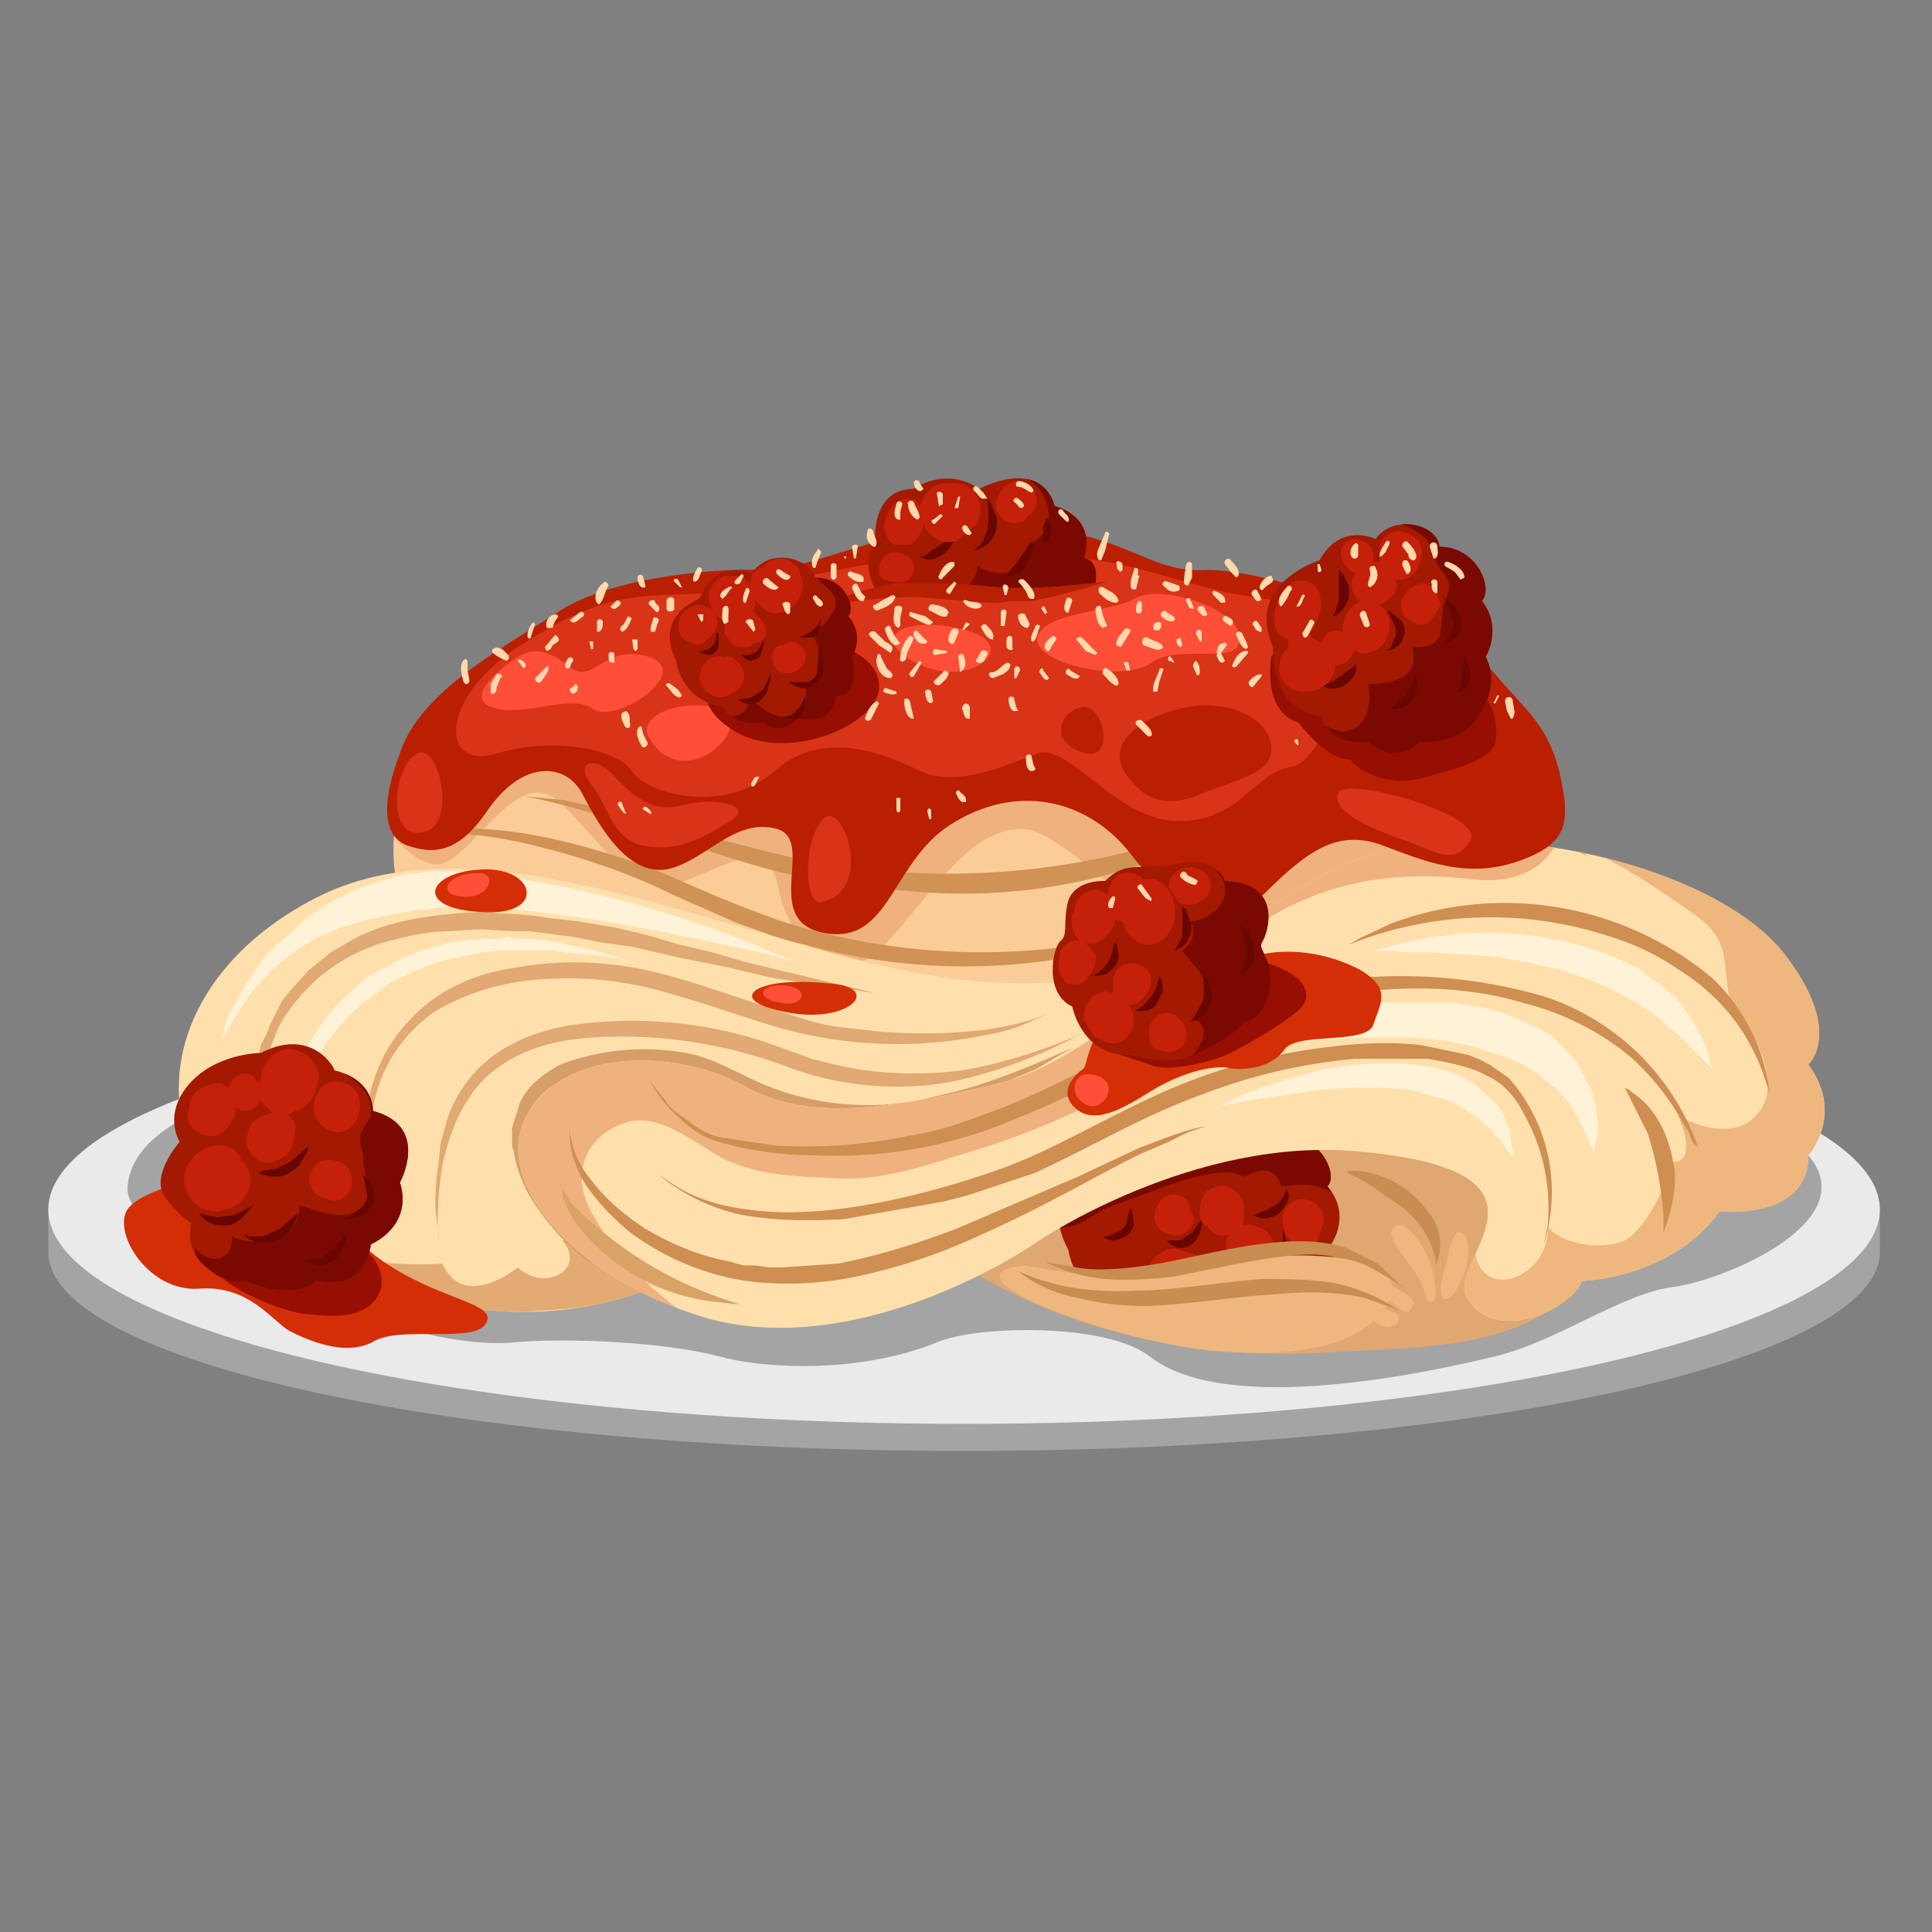 <svg xmlns="http://www.w3.org/2000/svg" xmlns:xlink="http://www.w3.org/1999/xlink" id="Layer_1" version="1" viewBox="0 0 1000 1000">
  <rect x="0" y="0" width="1000" height="1000" fill="#808080" stroke="none"/>
  <style>
    .st0{fill:#a4a4a4}.st3{fill:#d09255}.st5{fill:#e1a973}.st6{fill:#fff2d6}.st10{fill:#680600}.st11{fill:#c52009}.st12{fill:#eeb77e}.st13{fill:#c98d52}.st16{fill:#cf8f52}.st18{fill:#d42e07}.st19{fill:#ff4f38}.st21{fill:#ba1f02}.st22{fill:#d93418}.st25{fill:#970e03}.st30{fill:#ffd8ac}
  </style>
  <path d="M973 627c0-57-212-104-474-104S25 570 25 627v21c0 57 212 103 474 103s474-46 474-103v-21z" class="st0"/>
  <ellipse cx="499" cy="626" fill="#eaeaea" rx="474" ry="111"/>
  <path d="M130 567c-28 5-63 22-64 48s84 45 109 60c14 8 59 22 89 20 30-3 82 0 108 7 21 6 72 10 115-8 22-8 86-9 108 8 39 31 142 9 179 0 33-8 66-33 93-36 27-4 98-34 69-68-29-35-642-64-806-31z" class="st0"/>
  <defs>
    <path id="SVGID_1_" d="M516 317c-82 3-227 4-278 50-50 46-38 108-11 126 26 19 285 62 427 27 143-35 178-85 120-153-46-53-145-53-258-50z"/>
  </defs>
  <use fill="#facc98" overflow="visible" xlink:href="#SVGID_1_"/>
  <clipPath id="SVGID_2_">
    <use overflow="visible" xlink:href="#SVGID_1_"/>
  </clipPath>
  <path fill="#efb27e" d="M205 434s12 16 24 13c11-3 28-29 42-35 13-6 20 4 32 17s28 37 54 26c25-10 41-21 46 5s30 56 55 29 43-59 70-60c26-1 78 71 106 60 29-12 53-37 67-40 14-2 79 35 100-18 22-52 3-67-18-91-22-24-385-73-499-26-114 46-79 120-79 120z" clip-path="url(#SVGID_2_)"/>
  <path d="M206 434l10-3 11-2h17c24 0 58 7 97 22l30 13 15 6 16 6a340 340 0 0 0 150 14l40-7 5-2 5-1 9-4 20-7-10 5-12 5-17 7a309 309 0 0 1-175 3c-11-2-23-7-35-11l-34-15c-22-11-46-19-70-25s-48-9-72-4z" class="st3"/>
  <path d="M271 412l9 1 11 1 14 3 18 4 21 6 50 13a389 389 0 0 0 267-27l-8 5-11 6-14 8a289 289 0 0 1-159 29c-32-2-45-5-67-10-23-6-45-14-67-21-21-7-43-14-64-18z" class="st3"/>
  <defs>
    <path id="SVGID_3_" d="M695 465c-54 20-120 60-229 37-108-24-222-79-303-37s-90 122-38 163c0 0 117 92 233 29 115-62 196-73 268-79 71-6 134 4 145-50s-7-88-76-63z"/>
  </defs>
  <use fill="#ffe0ac" overflow="visible" xlink:href="#SVGID_3_"/>
  <clipPath id="SVGID_4_">
    <use overflow="visible" xlink:href="#SVGID_3_"/>
  </clipPath>
  <path fill="#e1ab73" d="M144 642c-3-1 72 40 127 37s70-9 83-26c13-16-63-11-63-11 13 15-9 27-23 14 0 0-28 23-39-2 0 0-37 4-85-12z" clip-path="url(#SVGID_4_)"/>
  <path d="M565 533l-9 4a246 246 0 0 1-64 23 161 161 0 0 1-85-8 245 245 0 0 0-101-15c-12 1-24 3-35 8s-21 12-28 23c-7 10-11 22-14 35-2 13-3 26-2 39v-3l-1-8c-1-7-1-17 1-29l1-10 3-11a67 67 0 0 1 33-40c9-5 19-8 29-10a221 221 0 0 1 102 8l17 6 8 3 8 2c23 6 47 7 70 4 24-4 46-12 67-21z" class="st5"/>
  <path d="M544 524l-2 1-7 3c-6 3-14 6-26 8a227 227 0 0 1-98-2c-20-5-40-13-62-19-22-7-46-10-70-8a124 124 0 0 0-53 16 76 76 0 0 0-32 46l-4 20-1 20-1-11c0-7 0-17 3-30s9-28 22-41c12-13 31-23 53-26 21-4 44-4 68 1 23 5 46 14 69 21 11 4 23 8 35 9l18 2a277 277 0 0 0 54-1c12-2 23-4 34-9z" class="st5"/>
  <path d="M453 514l-35-5-19-3-21-5a1242 1242 0 0 0-25-5l-26-6-15-2-15-3-15-2-8-1h-9l-16-1-17 1c-11 0-23 3-34 6a92 92 0 0 0-54 44l-7 18-4 18c-3 12-3 25-1 38l-2-10c-1-7-2-17 0-29l1-10 3-11 1-5 3-6 2-5 3-6 3-6 4-5 10-11 5-4 6-5 14-8c18-9 41-12 64-13 11 1 23 1 34 3l17 2 18 3 17 4 17 5 17 4 17 5 67 16z" class="st5"/>
  <path d="M412 498l-14-4-37-8-25-5-28-5-15-2a679 679 0 0 0-45-5h-15l-7 1-8 1h-4l-3 1-7 1-14 3-13 4-12 5a109 109 0 0 0-35 29l-5 7a344 344 0 0 1-9 15l-2 4 1-4 3-10 4-7a139 139 0 0 1 17-26l20-18 12-8 14-7 15-5 8-2 4-1h4l8-1s1 0 0 0h9l16 1 16 2 16 3a575 575 0 0 1 117 35l14 6z" class="st6"/>
  <path d="M150 575v-3l1-7a94 94 0 0 1 31-52c5-5 10-9 17-12l9-5 10-4 10-3 5-1 5-1 11-1h10l4-1 5 1h9l9 1 8 2a214 214 0 0 1 24 6l9 3-9-2-11-2-14-1-8-1h-26l-10 1-9 2-5 1-5 1-9 3-9 4-9 4-15 11a129 129 0 0 0-29 37l-5 10-4 9z" class="st6"/>
  <path fill="#d69e69" d="M309 656l-7-5a118 118 0 0 1-29-34c-3-6-6-13-7-21l-1-3v-9l4-13c4-9 12-15 21-20a123 123 0 0 1 70-5l9 3 15 7a140 140 0 0 0 102 11c24-5 47-15 70-25l-9 5-10 6a491 491 0 0 1-56 21 140 140 0 0 1-85-4l-30-13-8-2a93 93 0 0 0-23-4c-11 0-22 1-33 4-10 3-20 8-26 17-6 8-6 20-4 31 3 10 8 20 14 29 7 9 15 17 23 24z"/>
  <g>
    <path fill="#dfa772" d="M487 647s73 61 201 53c48-3 101-1 131-37 31-36-64-88-150-85s-175 53-182 69z"/>
    <defs>
      <path id="SVGID_5_" d="M612 584s-27-12-41 17c0 1-36 13-18 46 0 0 3 27 36 32 0 0 6 14 32 11 0 1 11 11 27-2 0 0 25 6 30-17 15 2 14-22 11-27 0 0 11-15-2-30 6-5-3-28-26-27-3-12-34-24-49-3z"/>
    </defs>
    <use fill="#a31901" overflow="visible" xlink:href="#SVGID_5_"/>
    <clipPath id="SVGID_6_">
      <use overflow="visible" xlink:href="#SVGID_5_"/>
    </clipPath>
    <path fill="#7a0a01" d="M545 634c8 5 19-4 26-8l35-13c9-3 22-7 32-6l6 2c2 0 5-3 8-3 6-1 10 3 11 8 13-1 19-2 29 5 8-8 3-21-5-26-12-8-5-14-18-15 3-3-18 5-18-1-1-5-7-8-11-10-17-7-40 7-56 13-17 6-29 10-42 24-6 6-9 8-9 17 0 5 0 18 8 17" clip-path="url(#SVGID_6_)"/>
    <path d="M604 642h7l6-4 5-7s1 4-2 9c-1 3-4 5-8 6-3 0-6-1-8-4zm45-13l7-3c4-2 8-4 10-11l1 3c0 2 0 4-2 6-1 3-4 5-7 6s-6 1-9-1zm-8 32a38 38 0 0 0 14 0c4-1 8-4 9-9v-16a89 89 0 0 0 3 9l1 3v4l-1 4-2 4-8 5c-6 1-12-1-16-4zm-40 13h3l8-1 8-7 7-11v4l-3 9c-2 3-5 7-10 8-4 1-9 0-13-2zm33 13l3-1 6-2c2-1 4-2 6-5 2-2 3-5 4-9l1 3-1 8c-2 3-5 6-9 7-3 1-7 1-10-1zm-63-47h2l5-2c2-1 4-2 5-5l2-8 1 2 1 7c-1 3-3 6-7 7-3 2-7 1-9-1z" class="st10"/>
    <path d="M659 643c-1-4-4-7-8-8a11 11 0 0 0-10 0c-2 0-3 1-4 3-2 2-3 5-2 8 0 3 1 7 5 8l3 1h5l5-1c5-1 8-6 6-11zm-42 6l-6-2c-4-2-9 0-13 4-4 3-5 8-4 13 1 4 5 6 9 6 6 0 13-4 17-9l2-6c0-2-2-6-5-6zm-1-23c0-4-2-6-5-7-7-3-12 3-13 8-2 6 2 11 8 12 6 2 12-3 12-9l-2-4z" class="st11"/>
    <path d="M644 627v-2c0-5-4-9-9-11-4-1-8 1-11 3-2 3-3 6-3 10-1 3 1 6 4 8l2 2c2 3 6 3 9 2h2c4-2 6-5 6-9v-3zm27-6c-13 5-7 27 7 24 3-1 5-4 5-7l2-4c2-8-6-15-14-13z" class="st11"/>
    <path d="M732 675c-1-4-5-6-9-8l-2-1c-2-18-57-20-99-11-45 11-91 0-91 0-47 4 40 38 95 44 52 5 83-5 93-26 3 2 6 6 10 6l3-4z" class="st12"/>
    <path d="M541 653l4 1 12 2c10 2 25 1 43-2 17-3 38-9 61-11 11-1 24-1 36 3l16 8 14 13-4-3-12-7c-5-3-11-5-19-6-7-2-16-2-25-1-19 2-39 7-61 11-11 1-23 2-34 1s-22-4-31-9z" class="st13"/>
    <path d="M527 658l5 2 5 2 7 2c10 3 26 5 44 4 19 0 41-4 65-6 12 0 24 0 37 2a90 90 0 0 1 35 15l-4-2-14-5c-12-3-28-4-48-2-19 1-42 5-65 6-12 0-24-1-35-4-12-2-23-7-32-14zm170-51l1-1h5a51 51 0 0 1 36 21 26 26 0 0 1 4 28v-4l-1-3c-1-4-4-10-8-15s-10-10-17-14c-6-5-13-9-20-12z" class="st13"/>
    <path d="M726 634c-3-1-6 2-6 5 4 12 16 19 18 33 1 3 5 2 5-1 1-12-6-30-17-37zm-3 46l-9-4-3-1-5-1c-2 0-4 3-2 5l3 3 4 2c3 2 7 4 10 2 3 0 4-4 2-6zm35-41c-1-1-3-2-4-1-3 4-4 9-5 14s-4 12-3 18c0 2 2 3 4 2 5-4 7-11 9-16 1-6 2-12-1-17z" class="st12"/>
  </g>
  <g>
    <defs>
      <path id="SVGID_7_" d="M538 642s80-54 165-46c114 10 46 56 56 75 13 25 53 8 60-8 0 0 46-1 71-36 0 0 46 5 46-29 0 0 19-21 0-47 0 0 19-17-13-58-33-41-127-65-191-56-79 11-149 108-216 124-66 16-101 17-129 2-35-20-92-21-113 12-22 34 21 86 91 107 69 20 147-22 173-40z"/>
    </defs>
    <use fill="#ffe0ac" overflow="visible" xlink:href="#SVGID_7_"/>
    <clipPath id="SVGID_8_">
      <use overflow="visible" xlink:href="#SVGID_7_"/>
    </clipPath>
    <path fill="#efb27e" d="M761 455c-44-5-82 3-116 28-29 22-23 54-54 74-26 16-56 29-85 38-23 7-47 16-71 15-20-1-43-1-62-11-16-9-35-26-54-16-17 8-23 26-13 44 11 21 28 38 47 52 5 3 14 6 16 12-47 3-100-22-119-66s-8-96 46-106c55-10 111 14 166 12 42-1 79-21 115-42 28-16 58-30 86-48 29-18 110-22 144-9 0 0-6 28-46 23z" clip-path="url(#SVGID_8_)"/>
    <path fill="#eeb77e" d="M805 435c22 3 53 25 73 39 19 14 13 26 18 47 13 12 22 35 18 48-8 21-31 17-46 8 4 6 10 27-4 24 0 11-12 35-23 41-11 5-31 3-40-7 2 26-37 42-38 8-11 13-17 38-3 51 28 25 81-6 104-20 19-11 34-15 50-31 15-17 31-46 39-68 12-31 4-64-13-92-15-25-43-35-70-39l-27-3c-4 0 4 0 0 0s-18-12-22 2l-16-8z" clip-path="url(#SVGID_8_)"/>
    <path d="M798 647l1-3 2-9a99 99 0 0 0-12-58c-4-8-10-16-19-20-9-5-20-7-31-9h-37a290 290 0 0 0-81 19c-28 10-55 26-85 40l-12 4-12 4-12 4-12 3-51 9c-17 1-35 1-52-2a99 99 0 0 1-44-21l9 6c8 5 20 10 37 12 33 5 80-3 131-21 25-9 50-24 78-37a295 295 0 0 1 91-26c16-2 32-3 49-1l24 5 5 2 6 3 10 7a89 89 0 0 1 17 89z" class="st16"/>
    <path d="M295 582a270 270 0 0 0 0 5l1 4c1 5 4 13 11 21 6 8 15 16 27 24 12 7 27 14 44 17l3 1 4 1h6l7 1h7l29-2c20-4 40-10 61-18l63-27 32-15c11-4 22-9 34-11l-9 3-10 5-14 6c-21 10-49 27-83 42-17 8-36 15-57 20-20 5-42 7-65 4a135 135 0 0 1-61-26c-8-7-16-15-22-24-6-10-9-20-8-31z" class="st16"/>
    <path fill="#daa366" d="M291 615l1 2 4 6a200 200 0 0 0 87 52h-3l-8-1a105 105 0 0 1-74-41c-4-6-7-12-7-18z"/>
    <path d="M336 559a260 260 0 0 0 8 10l2 3 3 3 7 5 4 3 5 3 5 2 5 1 7 1 6 1 14 2a266 266 0 0 0 68-5c13-2 26-6 39-11 26-9 53-24 83-38l46-19a265 265 0 0 1 162-4 126 126 0 0 1 79 78l-3-3-2-5-3-5c-5-9-13-21-26-33-14-12-33-23-57-29-23-7-51-9-80-6a301 301 0 0 0-90 24c-30 13-60 29-92 42a235 235 0 0 1-103 19c-17 0-34-2-51-7-8-2-15-7-21-13-6-5-11-12-15-19z" class="st16"/>
    <path d="M841 563l2 1 4 3c4 3 8 7 12 14s7 17 8 27c0 10-2 20-6 30v-8a184 184 0 0 0-8-43l-12-24zM916 566l-2-6-2-6-2-5-2-4c-6-13-18-30-39-43-10-7-22-13-35-17a197 197 0 0 0-136 4l5-3 17-8a168 168 0 0 1 166 28 98 98 0 0 1 30 60z" class="st16"/>
    <path d="M711 492l8-2a183 183 0 0 1 55-7 168 168 0 0 1 65 14l9 4 14 11 6 5 5 7a79 79 0 0 1 11 21l2 8-6-6-7-7-4-4-5-4-5-5-6-4-6-4-7-4-15-7-17-6-18-4-17-3-16-1-15-1h-13l-10-1h-8zm-80 81s9-6 25-11l12-4 15-4a175 175 0 0 1 49-3l8 1 8 2 8 3 7 4 11 10c3 3 5 7 6 11 2 3 2 6 2 8l1 6v2l-2-1-3-5-2-3-2-1-1-2a68 68 0 0 0-17-13l-3-2-3-1-6-2-7-2-7-2-15-1h-15l-16 1-27 4c-16 2-26 5-26 5z" class="st6"/>
    <path d="M619 546l10-5 11-4a507 507 0 0 1 54-15l22-3h36l6 1 6 1c8 1 16 4 23 7l11 5 5 3 4 4 8 8 3 5 2 4 4 8 2 8 1 7v6l-2 11-1-3-3-7a213 213 0 0 1-5-10l-4-6-5-6-12-10-3-2-4-2-9-4-19-6a180 180 0 0 0-43-4 379 379 0 0 0-42 2l-18 2a638 638 0 0 0-38 5z" class="st6"/>
  </g>
  <g>
    <path d="M711 530c3-10 10-18-7-28-17-9-38-12-55-7-18 6-20 16-24 16s-32 8-47 15c-14 7-15 24-17 27-3 2-14 11-5 20 10 10 25 1 41-9 17-10 33-13 40-11 7 1 21 0 28-10 7-9 43-2 46-13z" class="st18"/>
    <path d="M563 556c-8 0-10 12 0 16 9 4 19-15 0-16z" class="st19"/>
    <path fill="#a31200" d="M677 357c-6 0-14-3-17 4-2 6 3 11 6 14l12 7c4 4 6 9 9 13 11 15 32 11 48 8 17-5 35-2 44-22 11-23-10-36-31-37-15-1-32-2-46 0-5 0-11 2-15 5-3 3-4 8-10 7"/>
    <path d="M499 272c-37 1-87 25-104 23-17-1-75 2-105 21-29 19-73 42-83 74-10 26-9 44 5 48 15 5 27 1 40-18 19-28 42-25 50-8 9 17 23 41 43 38 20-4 35-27 57-21 21 6-9 48 25 54 35 6 34-39 68-58 34-20 70-10 91 18 22 28 45 42 69 19 23-23 38-32 59-25 22 8 45 19 74 8 24-9 25-20 19-46-6-24-18-32-33-50s-115-55-150-54c-35 2-42-26-125-23z" class="st21"/>
    <path d="M466 290c-40 4-66 15-100 17s-51-2-95 26c-45 28-43 66-14 57 30-9 63-2 70 9 7 12 48 23 74 0 25-22 57-9 75 0 19 9 45-3 61-9s41 35 73 35 39-25 58-28c19-2 49-80-13-87-61-8-73-32-189-20z" class="st22"/>
    <path d="M268 340c-18 12-26 24-10 27 17 3 38-8 49 0 12 8 52-19 29-27-23-7-29 14-40 6-10-8-18-12-28-6z" class="st19"/>
    <path d="M425 467c-8 2-10-28 0-42 10-15 29 36 0 42z" class="st22"/>
    <path d="M336 382c-7-12 18-21 37-15 19 7-18 46-37 15z" class="st19"/>
    <path d="M216 431c-16 0-12-35 0-41s22 42 0 41zm119 7c-18-2-20-21-29-32-8-11 0-14 8-8 7 6 19 24 38 19s39 0 26 8c-12 7-25 16-43 13z" class="st22"/>
    <path d="M583 401c7 10 17 18 36 11 19-8 38-11 39-23s-12-24-35-24c-22 1-54 16-40 36z" class="st21"/>
    <path d="M495 325c-29-6-46 6-19 19 28 13 56-12 19-19zm146 2c-4-13-41-25-54-17-13 7-47 7-50 20s44 24 59 13 51 4 45-16z" class="st19"/>
    <path d="M727 435c-20-7-39-16-34-25 5-8 76 12 68 25-8 14-19 5-34 0z" class="st22"/>
    <path d="M559 389c-16-6-10-21 1-23 12-2 18 31-1 23z" class="st21"/>
    <defs>
      <path id="SVGID_9_" d="M453 305s-8-14 0-24c0 1-3-28 20-28 0 0 16-12 34 0 0 0 31-17 39 9 0 0 22 5 15 27 0 0 8 0 6 13l-49 7c-7 2-37 0-44-5-6-5-21 1-21 1z"/>
    </defs>
    <use fill="#a31901" overflow="visible" xlink:href="#SVGID_9_"/>
    <clipPath id="SVGID_10_">
      <use overflow="visible" xlink:href="#SVGID_9_"/>
    </clipPath>
    <path fill="#7a0a01" d="M530 247c13 6 19 26 4 34-1 16-17 19-28 12-1 10-9 14-16 18l14 4c5 2 9 4 14 3 15-1 30-3 44-7 33-8-3-57-20-65-4-2-7-1-11-1l-1 2z" clip-path="url(#SVGID_10_)"/>
    <path fill="#b82003" d="M425 314l3-2 9-3c8-3 20-7 34-7h23l25 2c17 1 36-1 54-3l-13 4-16 4-10 2h-11l-5 1h-6l-13-1-24-2c-17 0-34 2-50 5z"/>
    <path d="M542 268l1 1 1 3c1 3 0 7-4 9v-9l2-4zm-31-9h1l1 2 3 7c0 3 0 7-2 10-2 4-6 6-10 7l1-1 1-1c2-1 3-3 4-6 2-5 2-11 1-18zm9 40l2-2 1-2 2-2 9-13 1 3-2 6-4 7-9 3zm-44-11h2l2-1 2-2 13-8-1 2a16 16 0 0 1-10 10c-2 1-5 1-8-1z" class="st10"/>
    <path d="M503 253c-3-2-6-3-10-3h-3c-7 0-12 6-14 12-1-3-4-4-7-4-4 0-7 3-9 7l-1 2c-3 5-1 12 4 15h8c4-3 7-7 7-11 2 7 10 11 17 9l6-5 4-3c4-6 3-14-2-19zm33 3c-1-4-5-7-10-7-4 1-7 3-9 7-2 3-2 7 0 10 2 4 7 6 11 4 2 0 3-1 4-3 4-2 6-7 4-11zm-68 31c-7-4-14 2-13 10 1 3 4 4 7 4 3 1 7 1 9-2 4-4 2-10-3-12z" class="st11"/>
    <path d="M414 330c11 0 42 7 41 26-1 20-50 40-77 21-28-18-7-47 36-47z" class="st25"/>
    <defs>
      <path id="SVGID_11_" d="M389 297s-18-9-27 13c0 0-24 8-12 32 0 0 2 20 24 24 0 0 4 10 21 8 0 0 8 8 18-2 1 0 17 5 20-12 10 2 10-16 8-20 0 0 7-11-2-21 4-4-1-20-17-20-2-9-23-17-33-2z"/>
    </defs>
    <use fill="#a31901" overflow="visible" xlink:href="#SVGID_11_"/>
    <clipPath id="SVGID_12_">
      <use overflow="visible" xlink:href="#SVGID_11_"/>
    </clipPath>
    <path fill="#7a0a01" d="M422 298c4 6 13 9 10 17-2 5-7 10-12 13 6 9 8 21-3 27 1 8-1 16-10 16s-12-5-19-9c-1 9-11 11-18 7 13 22 37 15 55 4 9-6 16-10 21-20 6-12 3-24-1-37-2-6-2-14-6-19-3-3-12-6-14-2l-3 3z" clip-path="url(#SVGID_12_)"/>
    <path d="M384 339h4l4-2 4-6-2 7c0 2-2 3-5 4-2 0-4-1-5-3zm30-9l4-2c3-2 6-4 7-8v1l-1 5c-1 2-2 4-4 4h-6zm-6 23h10c3-1 5-3 5-6l1-13a27 27 0 0 0 2 7v8l-2 3-5 4c-4 1-8-1-11-3zm-26 9h2l5-1 6-4 4-8v2l-2 7c-1 2-3 5-6 6s-7 0-9-2zm22 10l2-1 4-1 4-4 3-6v2l-1 5c-1 3-3 5-5 5h-7zm-42-34l1-1 4-1 3-3 1-6 1 1v5c0 3-2 5-4 6l-6-1z" class="st10"/>
    <path d="M414 297c0-2-1-4-3-5-3-3-7-4-11-2-2 0-4 2-6 4-2 0-4 2-5 4l-1 4-4-4h-9c-4 1-6 4-8 8-1 3 0 7 2 10-2-2-5-3-8-3-4 1-7 3-9 6l-1 5c0 2 1 5 3 7l2 1c3 2 6 2 8 1l5-5 1-1 1-3c1-2 0-4-1-6l4 3h1v7l3 4 1 1c1 2 4 2 6 2h1c4 0 6-4 6-7v-1c2-1 2-4 2-6l-4-5 1-2v-3l5 5c6 4 16-1 18-7 2-4 2-8 0-12zm-33 45c-2-2-4-3-6-2-7-2-13 4-13 11s9 12 15 9c4-2 7-4 8-8s-1-8-4-10zm35-6c-2-2-4-4-7-4l-4 2h-1c-4 1-5 5-4 9 2 7 11 7 15 2 2-2 3-6 1-9z" class="st11"/>
    <path d="M396 324c-2-4-5-7-10-7h-2l-2 1-2 3c-1 2-2 4-1 6 0 3 3 6 7 6h4c4 0 8-4 6-9z" class="st11"/>
    <g>
      <path d="M658 340s-5 28 14 34c0 0 15 20 27 19 0 1 13 15 36 10 22-6 37-10 39-19s-2-26-14-30c-11-4-85-42-102-14z" class="st25"/>
      <defs>
        <path id="SVGID_13_" d="M712 279s-18-9-29 11c0 0-39 12-24 45 0 0-3 31 25 36 0 0 3 15 24 13 0 0 13 13 27 0 0 0 21 2 30-13 10-15 7-25 4-31 0 0 9-15-2-29 6-6-2-28-22-28-1-12-24-17-33-4z"/>
      </defs>
      <use fill="#a31901" overflow="visible" xlink:href="#SVGID_13_"/>
      <clipPath id="SVGID_14_">
        <use overflow="visible" xlink:href="#SVGID_13_"/>
      </clipPath>
      <path fill="#7a0a01" d="M722 271c6 0 16 6 19 12l3 9c2 4 5 5 6 11 0 4-1 6-3 10l-1 10c0 11-6 12-15 12 4 16-10 19-23 19 2 7 1 19-7 23-5 3-11 1-16-2-12 18 25 23 35 24 14 1 29-7 40-15s16-23 23-34c6-12 9-22 6-35-4-14-6-29-14-40s-21-16-34-16c-5 0-18 0-20 6l1 6z" clip-path="url(#SVGID_14_)"/>
      <path d="M747 309l2 2c2 1 4 2 5 5 2 2 3 6 2 10s-5 6-9 7l2-2 2-3 1-3c1-4-2-10-5-16zm-29 7l2 1 5 4c2 2 3 6 1 10-1 3-4 5-8 6l2-2 2-5c2-4-1-8-4-14zm36 42l1-1 1-2v-2l2-13 1 2 2 5v3l-1 4c-1 3-4 5-6 4zm-69-3l6-3 11-8s1 4-3 8c-3 4-10 6-14 3zm35 12l5-5c3-3 6-6 7-13 0 0 3 4 1 9-1 3-2 5-5 7-2 2-5 2-8 2zm-27-72l2 2 3 6c0 2 1 6-1 9-1 3-4 6-7 7l1-2 2-6v-16z" class="st10"/>
      <path d="M682 305c-3-5-10-6-14-3-6 5-10 14-8 22 1 6 8 8 13 7 4-1 6-4 8-8l1-3c2-4 3-10 0-15zm54-19c0-7-6-11-13-11-6 1-10 6-9 12v3l2 5 2 3c5 4 13 2 16-4l1-2 1-6zm-25 0c-1-4-6-7-10-7s-7 4-7 7c0 6 7 14 13 10l2-3c2-1 2-4 2-7zm4 28l-5-3c-3 0-7 0-9 2-4 3-6 8-6 13s4 10 9 12c6 1 12-3 14-8 2-6 2-12-3-16z" class="st11"/>
      <path d="M686 334l-7-4c-1-3-4-4-8-3s-5 5-4 8l-2 2-2 3-1 6c0 7 7 13 14 12 7 0 14-5 15-12 1-5-1-10-5-12zm31-42c-3-2-6-1-9 0s-6 3-7 6c-3 4-1 9 2 13 3 2 6 3 9 2 3 0 5-1 7-3l3-3 1-3c0-5-2-10-6-12z" class="st11"/>
      <path d="M698 328l-4-1c-3-1-6-1-8 2-5 5-2 13 5 15 4 1 7-2 9-5 2-4 1-8-2-11zm44-23c-1-2-4-3-6-3-8 1-14 10-9 17l4 3c4 2 8 2 10-2 2-1 3-4 4-6 1-3-1-6-3-9z" class="st11"/>
    </g>
    <path d="M137 613c-19-10-64 2-71 13-8 12 11 43 37 41s38 17 47 22c8 4 29 14 44 5 15-8 54 2 58-10 5-11-35-12-66-41-26-24-34-22-49-30z" class="st18"/>
    <g>
      <path d="M250 450c-29 1-36 20-2 22 35 3 30-23 2-22z" class="st18"/>
      <path d="M249 452c-17-1-24 11-10 12 13 2 19-11 10-12z" class="st19"/>
    </g>
    <g>
      <path d="M429 509c-38-4-53 8-26 14 35 9 56-12 26-14z" class="st18"/>
      <path d="M404 510c-11 0-13 7 0 9 13 3 16-9 0-9z" class="st19"/>
    </g>
    <g>
      <path d="M580 546l18 6c7 2 26-1 39-7 13-7 24-13 35-22 10-9 1-20-18-25-19-6-98 40-74 48z" class="st25"/>
      <defs>
        <path id="SVGID_15_" d="M634 456s-4-13-24-9c-21 4-27-2-38 9 0 0-15-1-19 10-3 11 0 18-4 21s-9 27 6 34c0 0 5 26 30 25 0 0 21 7 35-1 0 0 17-7 24-16 0 0 10-1 13-16 3-16-6-21-4-25 3-4 12-31-19-32z"/>
      </defs>
      <use fill="#a31901" overflow="visible" xlink:href="#SVGID_15_"/>
      <clipPath id="SVGID_16_">
        <use overflow="visible" xlink:href="#SVGID_15_"/>
      </clipPath>
      <path fill="#7a0a01" d="M630 451c11 13-2 25-14 26 4 6 0 12-4 15 4 6 10 10 12 18 1 6-1 13-7 17 13 5 2 18-4 24 5 0 12-6 16-8 6-3 13-6 18-10 9-6 14-21 12-31-1-6-3-10-2-15 2-7 4-15 3-22-3-10-15-19-25-15l-3 1h-2z" clip-path="url(#SVGID_16_)"/>
      <path d="M642 478l2 2 4 6c1 3 2 6 1 10s-4 7-7 9l1-3 2-6c1-5-1-11-3-18zm-19 27l2 2 2 6c1 3 0 6-2 10-2 3-5 5-9 6l2-2 3-6c3-4 2-10 2-16zm-11-36l2 2 2 6c1 2 1 6-1 9-1 3-4 5-7 6l4-7v-16zm-12 36l1 2 1 6-4 8c-3 2-7 3-10 2 0 0 4-2 6-5 3-3 5-7 6-13zm-23-18l1 2 1 5c0 3-1 6-4 8-2 3-6 3-9 3 0 0 4-2 6-5 3-3 4-8 5-13z" class="st10"/>
      <path d="M575 466c-5-10-18-5-19 5v1l-1 1c-1 5 0 11 4 14-4-1-7 1-10 5l-1 6c-1 3 1 7 3 10 2 2 6 2 9 1 4-3 8-9 7-15l-5-6c5 2 8-1 11-4 5-4 6-13 2-18z" class="st11"/>
      <path d="M608 470c0-5-3-11-8-14-4-2-9-1-13 1l-5 7-1-1c-2-1-4 0-6 1s-3 3-3 5c1 3 2 6 5 7l4 1c2 8 10 15 18 11 7-3 10-11 9-18zm-14 32c-3-3-7-4-11-3-2 0-3 1-5 3l-2 5v7l-4-1c-3 1-7 2-8 5-3 3-3 6-3 10l5 8 3 2h1c4 3 11 3 14-2 4-5 4-11 0-16 2 0 5 0 6-2 5-3 8-11 4-16zm29-51c-5-3-11-3-15 1-2 2-3 4-3 7l5 8c4 2 10 2 13-2h1c4-4 3-11-1-14z" class="st11"/>
      <path d="M593 458v-1c-2-4-7-6-12-5s-8 8-8 13c1 5 4 8 9 9 3 1 8 0 11-3 3-4 3-9 0-13zm18 70l-2-2c-3-2-8-3-11 1-3 2-4 6-3 10v2l1 2c1 2 4 3 6 3 3 1 5 1 8-1 3-1 4-5 4-8s-1-5-3-7z" class="st11"/>
    </g>
    <g>
      <path d="M157 680c11 1 25 3 34-4 11-9 7-22-3-30-11-8-25-9-37-9-10 0-28-3-36 3-25 19 31 39 42 40z" class="st25"/>
      <defs>
        <path id="SVGID_17_" d="M193 575s1-16-20-21c1 0-11-23-38-9 0 0-23 0-37 16s-5 30-5 30-15 17-8 28c7 10 14 14 14 14s-4 14 8 23c11 10 20 7 20 7s23 11 37 0c0 0 24 7 28-19 0 0 22-9 15-32 0 0 16-29-14-37z"/>
      </defs>
      <use fill="#a31901" overflow="visible" xlink:href="#SVGID_17_"/>
      <clipPath id="SVGID_18_">
        <use overflow="visible" xlink:href="#SVGID_17_"/>
      </clipPath>
      <path fill="#7a0a01" d="M172 552c8 4 20 12 20 22 1 5-3 7-5 12s1 8 1 14c0 8 8 23-3 27-9 5-22-1-30-3 0 19-22 22-35 16 1 13-12 15-19 6-2 25 37 37 56 32 14-4 29-14 41-23 14-10 19-25 21-43 1-12-2-24-6-36-4-10-14-15-22-21l-19-3z" clip-path="url(#SVGID_18_)"/>
      <path d="M188 608l2 2c1 1 3 3 3 6l1 6-4 5c-3 3-7 4-11 4l8-6c2-2 3-4 3-7l-2-10zm-62 31l3 1h7l9-4 9-8s0 5-6 11c-2 2-6 4-10 4-5 1-9-1-12-4zm31 13a24 24 0 0 0 9-1l6-4 7-8v3l-3 7c-2 3-5 5-9 6-4 0-7-1-10-3zm-23-45l2-1 7-1 8-4 9-8-1 3-4 7c-3 3-6 5-10 6-4 0-8 0-11-2zm-31 21a264 264 0 0 0 9 2l9-1 10-5c0-1-2 4-8 8-2 2-7 3-10 2-4 0-8-3-10-6z" class="st10"/>
      <path d="M153 584c0-3-2-6-4-7l4-2h1c7-3 10-10 11-17 0-8-7-14-14-15s-12 5-15 10l-2 8-3-4c-6-4-11 1-13 6l-3-2c-3-1-7 0-10 2-4 1-6 5-7 9l-1 5c0 6 5 10 11 11 5 1 10-3 12-8 2-2 2-4 2-7l3 2c4 0 8-1 9-5v-1l2 2 5 5-6 2c-2 1-5 3-6 6l-1 3c-2 5 1 10 5 13 3 3 9 2 12 0 4-2 6-5 7-9v-1l1-6z" class="st11"/>
      <path d="M126 601h-1c-1-4-4-7-9-8-9-1-17 4-20 13-3 10 5 22 17 21 6-1 11-3 14-8 4-5 3-13-1-18zm60-26c1-3 0-6-1-9-3-5-8-7-14-6-4 1-7 5-8 9-3 8 4 17 12 17 6 0 10-5 11-11zm-9 27c-4-2-7-2-11-1-4 2-6 7-6 10 1 5 3 8 8 9l2 1c5 2 11-2 12-7s-1-10-5-12z" class="st11"/>
    </g>
    <g>
      <path d="M459 346l-3-6c0-2-2-2-2 0-1 2 0 5 1 7s3 4 6 4l1-1c0-2-2-3-3-4zm3-10c0-2-2-3-4-4l-5-5c-2-1-4 1-3 2l5 5 6 4 1-2zm1-7l-2-4c0-2-3-1-3 1 1 3 3 8 6 8l2-1-3-4zm8 0c-3 3-5 7-5 11-1 3 2 3 3 1 0-4 3-7 4-11l-2-1zm5 13l-5 6c-1 2 1 3 2 2l4-7-1-1zm3-11l-4-4c-1-2-3 1-2 2 1 2 2 4 4 4 2 1 4-1 2-2zm4-9l-4-3-7-2c-1-1-2 1-1 2l6 3c2 1 4 2 5 1l1-1zm-17-2l1-5c0-2-4-2-4 0 0 3-2 8 2 10l1-1v-4zm-4-12l-4 2-5 3c-2 0-1 3 1 3 3-1 8-3 9-6 1-1 0-2-1-2zm21 5c-2-1-3 2-2 3 3 1 6 4 9 3l1-2c-1-3-6-4-8-4zm9 14c-1 2-2 5 0 6 2 2 3-4 4-5 1-3-3-4-4-1zm-3 20l-5 5c-2 1 1 4 3 2 1-1 4-3 4-6l-2-1zm33-4c-3 0-5 5-9 5-2 0-1 3 1 3l5-2c2-1 4-3 4-5l-1-1zm-20 23c-1-3-4-2-4 1 1 2 1 5 3 5h1v-6zm-31-3c-1-2-3-2-3 0 0 3 1 8 4 9h1l-2-9zm-17 0c-3 1-5 5-6 8-1 2 2 3 3 1l2-4 2-4-1-1zm28-5c-1-2-4-1-3 1 0 2 1 5 3 5l1-1-1-5zm-18 0l-6-2-1 2c2 1 5 2 7 1v-1zm72-34c-1 3-3 5-2 8h1c2-2 2-5 3-7s-2-2-2-1zm7 27l-3-4c0-2-2-1-2 1 1 1 2 4 4 4l1-1zm-19-20c0-3-3-2-3 0v4c1 2 4 2 3 0v-4zm-16 6l-3 5 1 1c3 1 4-2 5-4s-2-3-3-2zm3-13c-1-2-4 0-3 1 1 2 3 6 6 6v-1c1-2-2-5-3-6zm-12 16c0-2-3-2-3 0l1 8 1-1c2-1 2-5 1-7zm-9-3l-6-1c-1 0-2 3 0 3l6-1v-1zm18-24c-2-2-5-1-7-2s-3 0-2 1c2 3 7 4 9 2v-1zm23 6c0-2-4-2-4 0 0 3 2 6 5 6l1-2-2-4zm-10-2c0-2-3-2-3 0v7h2l1-7zm-21 5l-2 4h1l3-3-2-1zm-54-15l-2-4c-1-2-3 0-3 1 1 3 3 8 6 7l1-2-2-2zm1-8c-1-2-4-2-6-3-1-1-3 1-2 2 2 2 5 4 8 3v-2zm-94 61l-2-3-4-3c-1-1-3 0-2 1 2 2 4 6 7 6l1-1zm45-60c-1-2-4 0-3 2 2 2 5 4 7 3l1-1-5-4zm-12 5c-1 2-2 5-1 7h1l2-6c0-2-2-2-2-1zm23-7l-2-1-3-2c-1-1-3 0-2 2 1 1 5 5 7 2v-1zm0 15c0-2-4-2-4 0 1 2 1 4 3 5l1-1v-4zm-33 2v3h1v-3h-1zm1-11c-2 1-5 3-4 5l1 1 2-2 2-3c2-1 0-2-1-1zm-13 14h-3l2 4 1-1v-3zm26 4c0-2-4-2-4 0l4 5 1-1-1-4z" class="st30"/>
      <path d="M377 315c0-2-2-2-3 0 0 2-1 6 1 8l2-1v-7zm49-2c0-2-2-3-3-4-1-2-3 0-2 1 1 2 2 4 4 4l1-1zm145-9c-2-1-3 1-2 3 2 2 5 5 9 5l1-1c-1-4-5-5-8-7zm0 15l-1-4c0-2-2-2-3 0 0 3 1 9 4 10l2-1-2-5zm-19-9c-1 3-2 5 0 7h1l2-6c0-2-3-2-3-1zm16 28l-4-4-4-4c-2-1-4 1-2 2l4 5 5 2 1-1zm34-3c-1-3-5-3-8-5-2-1-4 2-2 4 3 1 7 3 9 2l1-1zm2-18c-1-2-4 0-3 2 1 1 5 4 7 2 1-2-3-3-4-4zm6-14l-6-2c-1-1-3 1-2 2 2 2 4 4 7 3 2 0 2-2 1-3zm-22-5l-1 3 1 1 2-4h-2zm-6 28c-2 2-5 6-4 8l2 1 2-3 3-5c1-1-2-3-3-1zm-38 4c-2 1-5 5-2 7h1l1-2 2-3c2-2-1-4-2-2zm15 20l-5-3c-1-2-3 0-2 2 2 1 4 3 6 2l1-1zm-34-4v5h1l2-4c0-2-2-3-3-1zm1 20l-1-4c0-2-3-2-3 0s1 7 4 6h1l-1-2zm16-49l-1-2c0-2-2-1-2 0l2 3 1-1zm8-53c-1-1-3 0-2 2l4 4h1c1-3-2-4-3-6zm-15-10c-1-3-5-5-8-5-1 0-2 3 0 3 3 0 4 2 7 3l1-1zm-26 1l-3-3c-1-1-3 0-2 2 2 1 3 5 6 4h1l-2-3zm-13 2l-2 6h2l1-6h-1zm-23 3c-1-2-4 0-3 1 0 3 2 7 5 8l1-1c0-3-2-5-3-8zm15-4c0-2-4-2-3 0l1 6 2-1v-5zm-1 10l-4 3c-2 0 0 3 1 2l4-4-1-1zm-23-5c-1 3-2 7 1 8h1v-4l1-4c0-2-3-2-3 0zm39 15l-2-3c-1-2-3-1-3 0 0 2 2 4 4 4l1-1zm24-18c-2-1-3 1-2 2 2 1 2 3 4 3l1-1c0-2-2-3-3-4zm-51-8c0-2-3-2-3 0s2 5 4 4l1-1-2-3zm153 56c-1-1-2 1-1 2l4 4h2c1-3-2-5-5-6z" class="st30"/>
      <path d="M589 295c0-1-2-2-2 0-1 3-3 8-1 10h2l1-4v-6zm-8-3c-1-2-4-2-3 0 0 1 0 3 2 4l1-1v-3zm54 27c-2-1-3 2-1 3l3 2 1-1c1-2-1-3-3-4zm16-13c-1-2-4 0-3 2 1 1 2 4 4 3s-1-4-1-5zm-28 8c-1-1-4 0-3 2 1 1 2 3 4 3l1-1-2-4zm9 24c-1-1-3 1-2 2 1 2 1 3 3 3l1-1-2-4zm21-13l-2-3c-1-2-4 1-2 2l1 2 2 1h1v-2zm-31 2c-1-2-3-1-3 1l2 4h1v-5zm-25-3v1c0 2 4 2 4-1v-1c0-2-4-1-4 1zm19-14c0-1-3 0-2 1 1 2 1 4 3 4h1l-2-5zm-8 33l-2-3c-1-1-2 1-1 2l3 1c0 1 0 0 0 0zm-24 0c-1-1-3 0-2 1l1 3h2l-1-4zm13-26zm-259 3c0 2-2 5-1 7h2l2-6c0-1-2-2-3-1zm-13-1l-2 4c-1 1-2 1-2 3l1 1c3-1 4-5 5-7l-2-1zm16-5c0-1-2-1-2-3-1-1-4 0-3 2l3 3c1 2 3 0 2-2zm-22-3l-3 3 1 1c1 1 3-1 4-2s-1-3-2-2zm-19 6l-5 4 1 1c2 1 4-2 6-3 1-2-1-3-2-2zm5 15l1 4h1v-4h-2zm25-1h-3c1 2 0 5 2 6l1-1v-5zm-18-9c0-2-3-2-3 0v5h1c2-1 2-3 2-5zm-25 7l-5 6 1 2 2-1 1-2 3-2c1-1-1-4-2-3zm31 10c0-2-3-2-3 0s0 4 2 4h1v-4zm-24 2c-1 1-2 3-1 5h1c2-1 1-2 2-3 2-2-1-4-2-2zm59-37l-2-4c-1-1-3 0-2 1l3 3h1zm-4 7c0-3-4-2-4 0v4c0 2 4 2 4 0v-4zm-15-8l-1-4c0-2-3-2-3 0s1 6 4 5v-1zm27-9c-1 2-3 5-2 7h1c2-1 2-3 3-5s-1-3-2-2zm24 4l-1-1-3 3c-2 2 0 3 2 2l2-4zm52-10v1h1v-1h-1zm-4 5c0-2-3-2-3 0v6l1 1h1l1-1v-6zm-10-8c-2 2-4 6-2 9h1l1-3 2-5c0-1-2-3-2-1zm29-10c-1-2-3-2-3 0-1 3 0 6 3 8h1c2-3-1-6-1-8zm-8 8c0-2-3-1-3 0l1 6h1l1-6zm259-1l-1-1c-2 1-3 3-3 5 0 4 4 4 4 1v-5zm-20 10h-1v3c0 2 2 1 2 0l-1-3zm29 2c0-2-4-1-3 1 1 3-1 5-1 8l1 1c4-2 5-7 3-10zm17-13c-1-2-4 0-3 2l3 4c0 1 0 2 2 3h1c3-2-1-7-3-9zm15 2c0-3-4-3-4 0l2 6h1c2-2 1-4 1-6zm-27-2c-1 2-3 4-3 7h1l2-2 2-4c1-2-1-3-2-1zm12 10c-1-2-4-1-3 2l2 4h1c2-2 1-4 0-6zm-55 17l-3 6h1c2-1 2-3 3-5 1 0 0-2-1-1zm-8-4c-2 2-6 7-3 10l1-1 2-3 2-4c2-2-1-4-2-2zm41 13c-1-2-4 0-3 2l2 5c1 1 3 1 3-1l-2-6zm-29 4l-4 7 1 2h1l1-1 3-6c1-1-1-3-2-2zm-105 25c-1-1-3 1-2 3 2 2 4 5 7 6l1-1c0-3-3-6-6-8zm18 27c-1-1-4 0-3 2l6 6h2c1-3-3-6-5-8zm-56 23l-1-4c0-2-3-2-3 0s0 8 4 7l1-1-1-2zm-69 17h-2v6c0 2 2 2 2 0v-6zm31-3c-1-2-3 0-2 1 1 2 2 5 5 4v-1c0-2-2-3-3-4zm-15 10c0-2-2-2-2 0l1 4h1v-4zm-90-18c-2 0-2 2-3 3-1 2 1 3 2 1l2-4h-1zm280-17v-1c0-2-2-2-2 0l2 2v-1zm-346-11c0-2 0-5-2-6l-2 1c-1 2 0 4 1 6 1 3 4 2 3-1zm9 10l-2-4-1-4h-1c-3 3 0 8 1 10s4 0 3-2zm-13 32c0-2-3-1-2 1l3 4h1l-2-5zm15 4l-2-2c-1-1-3 0-2 1l3 2c1 1 1 0 1-1zm259 45l-5-7c-1-1-3 1-2 2 2 2 3 5 6 6 1 1 1 0 1-1zm24-9c-2-2-5-2-6-4s-4 0-3 2c2 2 5 4 8 4l1-2zm-45 9c-1 1-2 3-1 5h2l1-4c1-2-1-3-2-1zm33-8zm-36-181l-3 7c-1 2-2 5 0 7h1l2-5 2-8c1-1-2-3-2-1zm-42 24c-2-1-4 1-2 2l3 4c1 2 1 4 3 4h1c2-3-3-8-5-10zm-8 4c-1-2-3-2-3 0l1 4h1l1-4zm115-14c-1-2-4 0-3 2l3 4 3 3 1-1c1-3-2-6-4-8zm-143 1c-4-1-7 4-8 7-1 1 1 3 2 1l3-3 3-3v-2zm0 10l-4 4c-1 2 2 3 2 2l3-5-1-1zm290 68l-1-6c0-3-4-3-4 0l1 5 2 4h1l1-3zm-9-9l-2 4h1l2-4h-1zm-25-69c-2-1-3 1-2 2l5 3 3 4 2-1c0-4-5-7-8-8zm-6 10c-1-2-4-1-3 1 0 2 0 4 2 5h1v-6zm-127-9c0-1-2-2-3 0l-1 6c0 2-1 4 1 5h1l2-4v-7zm41 6c-3 0-6 4-6 6 0 1 1 2 2 1 1-2 5-3 5-5l-1-2zm-13 34l-2-4c-1-2-4-1-3 1s2 6 5 7l1-1-1-3zm1 5c-4-1-7 4-8 7-1 1 1 2 2 1l6-7v-1zm7 12c-3 0-5 2-6 3-2 2 1 5 2 3l4-5v-1zm-34-7l-1 1c-1 2 0 3 1 5 0 2 2 2 2 0s0-4-2-6zm-8-12l-2 1c0 1 0 3 2 4l1-1-1-4zm-11 17c-1 3-4 8-3 11h2l1-5 2-6c1-1-2-2-2 0z" class="st30"/>
      <path d="M633 333c-2 0-3 2-3 4-1 1 1 2 2 1l3-4c0-1-1-2-2-1zm-43-22c-2 1-2 3-2 5s3 2 3 0v-4l-1-1zm-327 28l-3-3-3-1-2 1c-2 2 5 5 7 6 1 0 2-2 1-3zm14-16l-1-1c-2 2-3 5-3 7s2 2 2 0l2-6zm-9 19l3 4 1-1c1-2-4-5-4-3zm-11 7l-3 5v5h1c2 0 2-2 2-3l2-5c2-1 0-3-2-2zm-14 3l-1-5v-5l-1-1c-4 2-2 9-1 12 1 2 3 1 3-1zm40-7l-6 6c0 2 2 3 3 2 2-3 4-5 4-8h-1zm15 9l-2 2c-2 0-1 3 1 3 2-1 2-2 2-4l-1-1zm14-52c-3 2-5 7-3 10l1 1c3-3 3-7 5-10 0-1-2-3-3-1zm-24 16c-4 0-6 4-5 7h3l1-3 2-3-1-1z" class="st30"/>
    </g>
  </g>
</svg>
